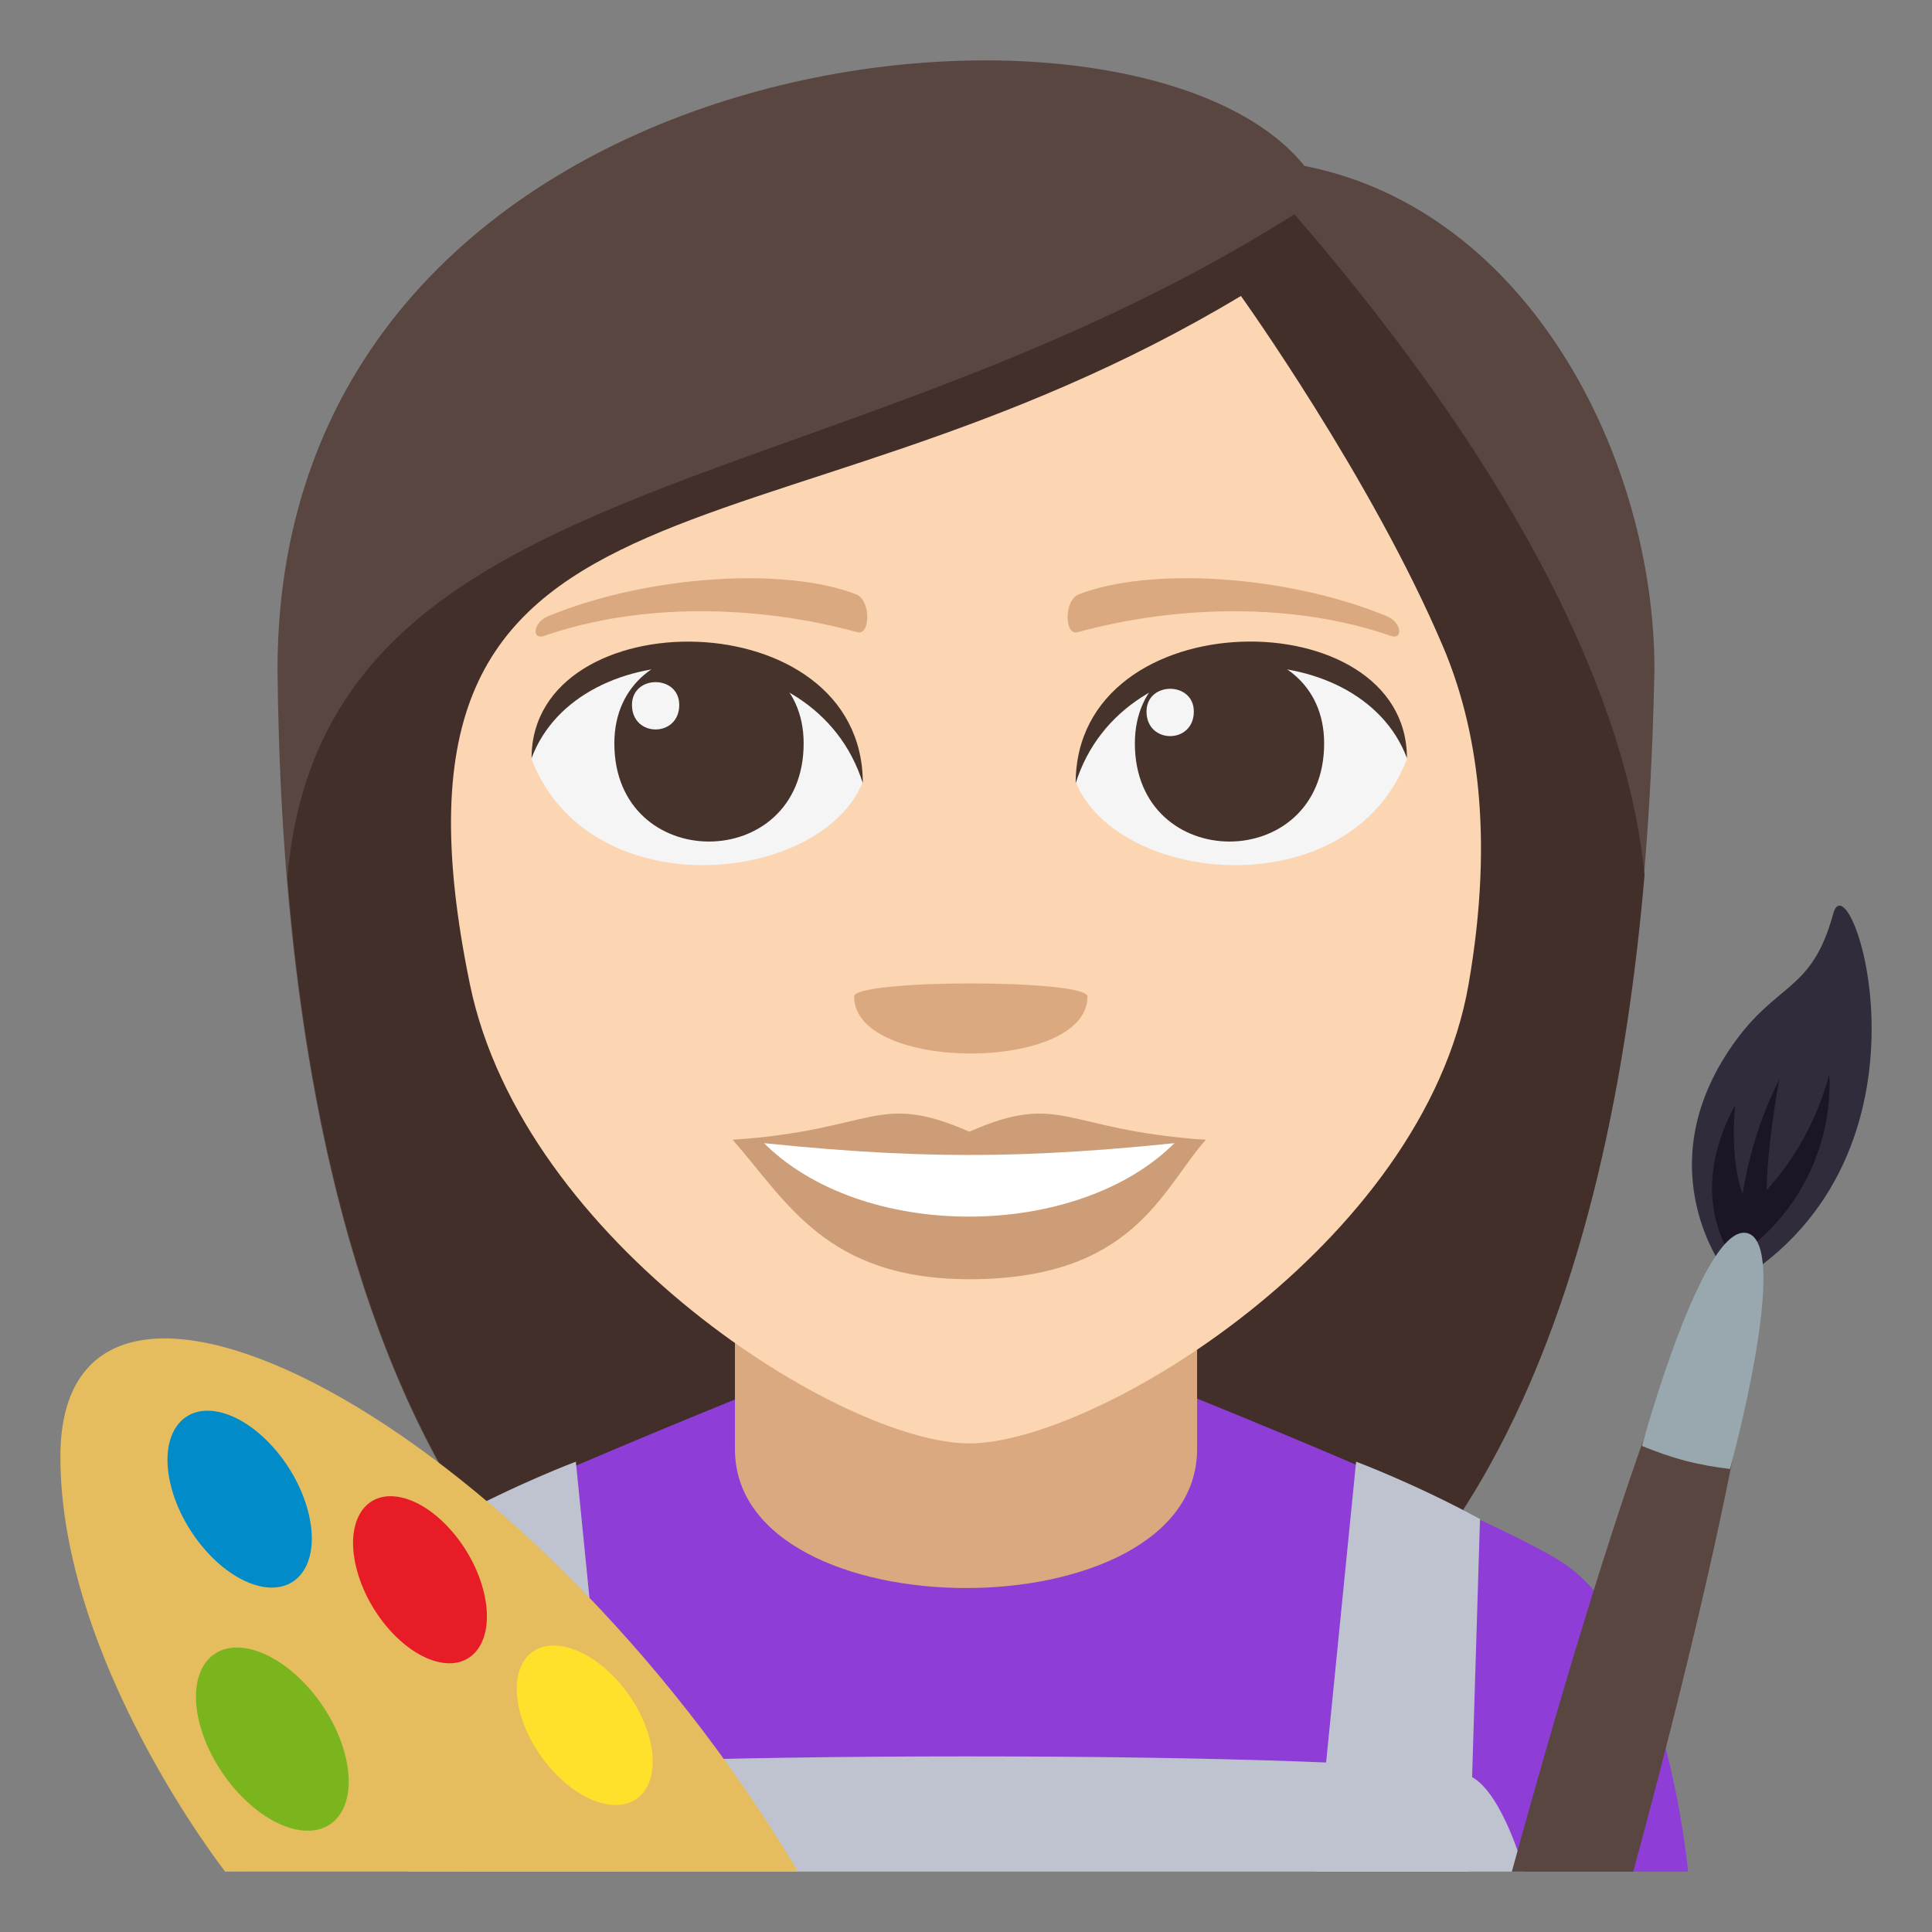 <?xml version="1.0" encoding="utf-8"?>
<!-- Generator: Adobe Illustrator 15.0.0, SVG Export Plug-In . SVG Version: 6.00 Build 0)  -->
<!DOCTYPE svg PUBLIC "-//W3C//DTD SVG 1.1//EN" "http://www.w3.org/Graphics/SVG/1.1/DTD/svg11.dtd">
<svg version="1.1" id="Layer_1" xmlns="http://www.w3.org/2000/svg" xmlns:xlink="http://www.w3.org/1999/xlink" x="0px" y="0px"
	 width="64px" height="64px" viewBox="0 0 64 64" enable-background="new 0 0 64 64" xml:space="preserve">
<rect x="0" y="0" width="64" height="64" fill="#808080" stroke="none"/>
<path fill="#594640" d="M43.213,5.497c-5.709-7.104-34.02-4.257-34.02,16.694c0.119,11.256,2.012,36.824,22.747,36.824
	c20.731,0,22.628-25.459,22.866-36.824C54.807,15.211,50.66,6.96,43.213,5.497z"/>
<path fill="#422F2A" d="M9.522,29.067c1.021,12.42,5.269,29.947,22.438,29.947c17.226,0,21.444-17.566,22.518-30.029
	c-0.563-5.739-4.046-13.15-11.597-21.887C27.404,16.876,10.685,15.354,9.522,29.067z"/>
<path fill="#8E3ED6" d="M12.32,51.746c2.395-1.514,12.322-5.506,12.322-5.506h14.791c0,0,9.918,3.985,12.299,5.502
	C55.191,53.943,55.92,62,55.92,62H8.08C8.08,62,8.852,53.936,12.32,51.746z"/>
<path fill="#BEC3CF" d="M14.971,50.32c2.154-1.171,4.105-1.9,4.105-1.9L20.432,62h-5.104L14.971,50.32z"/>
<path fill="#BEC3CF" d="M49.027,50.32c-2.15-1.171-4.104-1.9-4.104-1.9L43.568,62h5.102L49.027,50.32z"/>
<path fill="#DBA97F" d="M24.346,48.005c0,6.134,15.309,6.134,15.309,0c0-3.741,0-9.926,0-9.926H24.346
	C24.346,38.079,24.346,43.175,24.346,48.005z"/>
<path fill="#BEC3CF" d="M15.281,58.857c1.697-0.898,31.766-0.9,33.461-0.002C49.791,59.411,50.494,62,50.494,62H13.527
	C13.527,62,14.234,59.412,15.281,58.857z"/>
<path fill="#E5BC5E" d="M7.459,62C7.459,62,2,55.03,2,48.258C2,39.084,17.461,46.963,26.436,62H7.459z"/>
<path fill="#018BC9" d="M10.211,50.086c-0.406-1.6-1.758-3.088-3.014-3.323c-1.254-0.233-1.939,0.874-1.531,2.474
	s1.762,3.087,3.016,3.323C9.936,52.793,10.619,51.687,10.211,50.086"/>
<path fill="#E81C27" d="M16.035,52.774c-0.352-1.507-1.592-2.929-2.764-3.174s-1.834,0.778-1.48,2.286
	c0.352,1.508,1.592,2.929,2.762,3.176C15.725,55.308,16.387,54.282,16.035,52.774"/>
<path fill="#FFE12C" d="M21.475,57.437c-0.443-1.449-1.748-2.753-2.91-2.911c-1.16-0.16-1.742,0.887-1.299,2.338
	c0.441,1.449,1.744,2.754,2.906,2.914C21.334,59.936,21.914,58.887,21.475,57.437"/>
<path fill="#7AB51D" d="M11.35,57.85c-0.541-1.668-2.031-3.129-3.318-3.264c-1.285-0.131-1.883,1.114-1.34,2.783
	c0.545,1.67,2.033,3.13,3.318,3.266C11.297,60.768,11.895,59.521,11.35,57.85"/>
<path fill="#594640" d="M54.104,62c3.652-13.506,4.789-20.884,3.779-21.148C56.85,40.582,53.959,47.86,50.082,62H54.104z"/>
<path fill="#302C3B" d="M57.172,42.142c0,0-2.66-3.378,0.203-7.497c1.496-2.153,2.631-1.742,3.354-4.381
	c0.539-1.976,3.826,7.635-2.938,12.041L57.172,42.142z"/>
<path fill="#1A1626" d="M60.594,35.611c-0.518,1.891-1.455,3.141-2.072,3.809c0.029-1.663,0.424-3.666,0.424-3.666
	c-0.719,1.39-1.059,2.819-1.223,3.801c-0.449-1.277-0.24-2.953-0.24-2.953c-1.705,3.124-0.045,5.117-0.045,5.117
	C60.986,39.326,60.594,35.611,60.594,35.611"/>
<path fill="#99A8AE" d="M54.391,47.898c0.457,0.189,0.932,0.358,1.428,0.488c0.498,0.131,0.994,0.217,1.49,0.275
	c0,0,2.047-7.424,0.574-7.811C56.414,40.466,54.391,47.898,54.391,47.898"/>
<path fill="#FCD5B2" d="M47.804,21.423C45.44,15.85,41.107,9.804,41.107,9.804c-15.857,9.528-29.262,4.747-25.54,22.805
	c1.767,8.568,12.366,15.206,16.544,15.206c4.172,0,15.039-6.587,16.537-15.206C49.516,27.616,48.905,24.019,47.804,21.423z"/>
<path fill="#F5F5F5" d="M46.606,25.148c-1.888,4.917-9.565,4.194-10.973,0.757C36.703,20.379,45.57,19.907,46.606,25.148z"/>
<path fill="#45332C" d="M37.594,24.625c0,4.336,6.27,4.336,6.27,0C43.863,20.6,37.594,20.6,37.594,24.625z"/>
<path fill="#45332C" d="M46.606,25.113c0-5.279-10.973-5.279-10.973,0.835C37.203,20.933,45.039,20.933,46.606,25.113z"/>
<path fill="#F5F5F5" d="M17.609,25.148c1.888,4.917,9.566,4.194,10.973,0.757C27.514,20.379,18.648,19.907,17.609,25.148z"/>
<path fill="#45332C" d="M26.622,24.625c0,4.336-6.271,4.336-6.271,0C20.352,20.6,26.622,20.6,26.622,24.625z"/>
<path fill="#45332C" d="M17.609,25.113c0-5.276,10.973-5.276,10.973,0.833C27.015,20.933,19.178,20.933,17.609,25.113z"/>
<path fill="#F5F5F5" d="M37.98,23.571c0,1.085,1.567,1.085,1.567,0C39.548,22.566,37.98,22.566,37.98,23.571z"/>
<path fill="#F5F5F5" d="M22.501,23.352c0,1.083-1.566,1.083-1.566,0C20.935,22.345,22.501,22.345,22.501,23.352z"/>
<path fill="#CC9D76" d="M39.943,37.757c-1.473,1.667-2.395,4.619-7.836,4.619c-4.746,0-6.055-2.601-7.836-4.619H39.943z"/>
<path fill="#FFFFFF" d="M38.965,37.808c-3.225,3.303-10.447,3.348-13.715,0H38.965z"/>
<path fill="#CC9D76" d="M32.109,37.489c-3.072-1.346-3.096-0.053-7.838,0.268c5.988,0.67,9.685,0.67,15.672,0
	C35.203,37.437,35.178,36.144,32.109,37.489z"/>
<path fill="#DBA97F" d="M45.94,20.412c-3.323-1.37-7.87-1.637-10.206-0.722c-0.492,0.193-0.477,1.371-0.043,1.253
	c3.349-0.911,7.203-0.982,10.375,0.12C46.491,21.213,46.439,20.618,45.94,20.412z"/>
<path fill="#DBA97F" d="M18.154,20.414c3.322-1.37,7.87-1.637,10.207-0.725c0.492,0.193,0.477,1.373,0.041,1.253
	c-3.349-0.911-7.202-0.982-10.371,0.122C17.604,21.213,17.655,20.618,18.154,20.414z"/>
<path fill="#DBA97F" d="M36.025,33.011c0,2.517-7.731,2.517-7.731,0C28.294,32.433,36.025,32.433,36.025,33.011z"/>
</svg>
